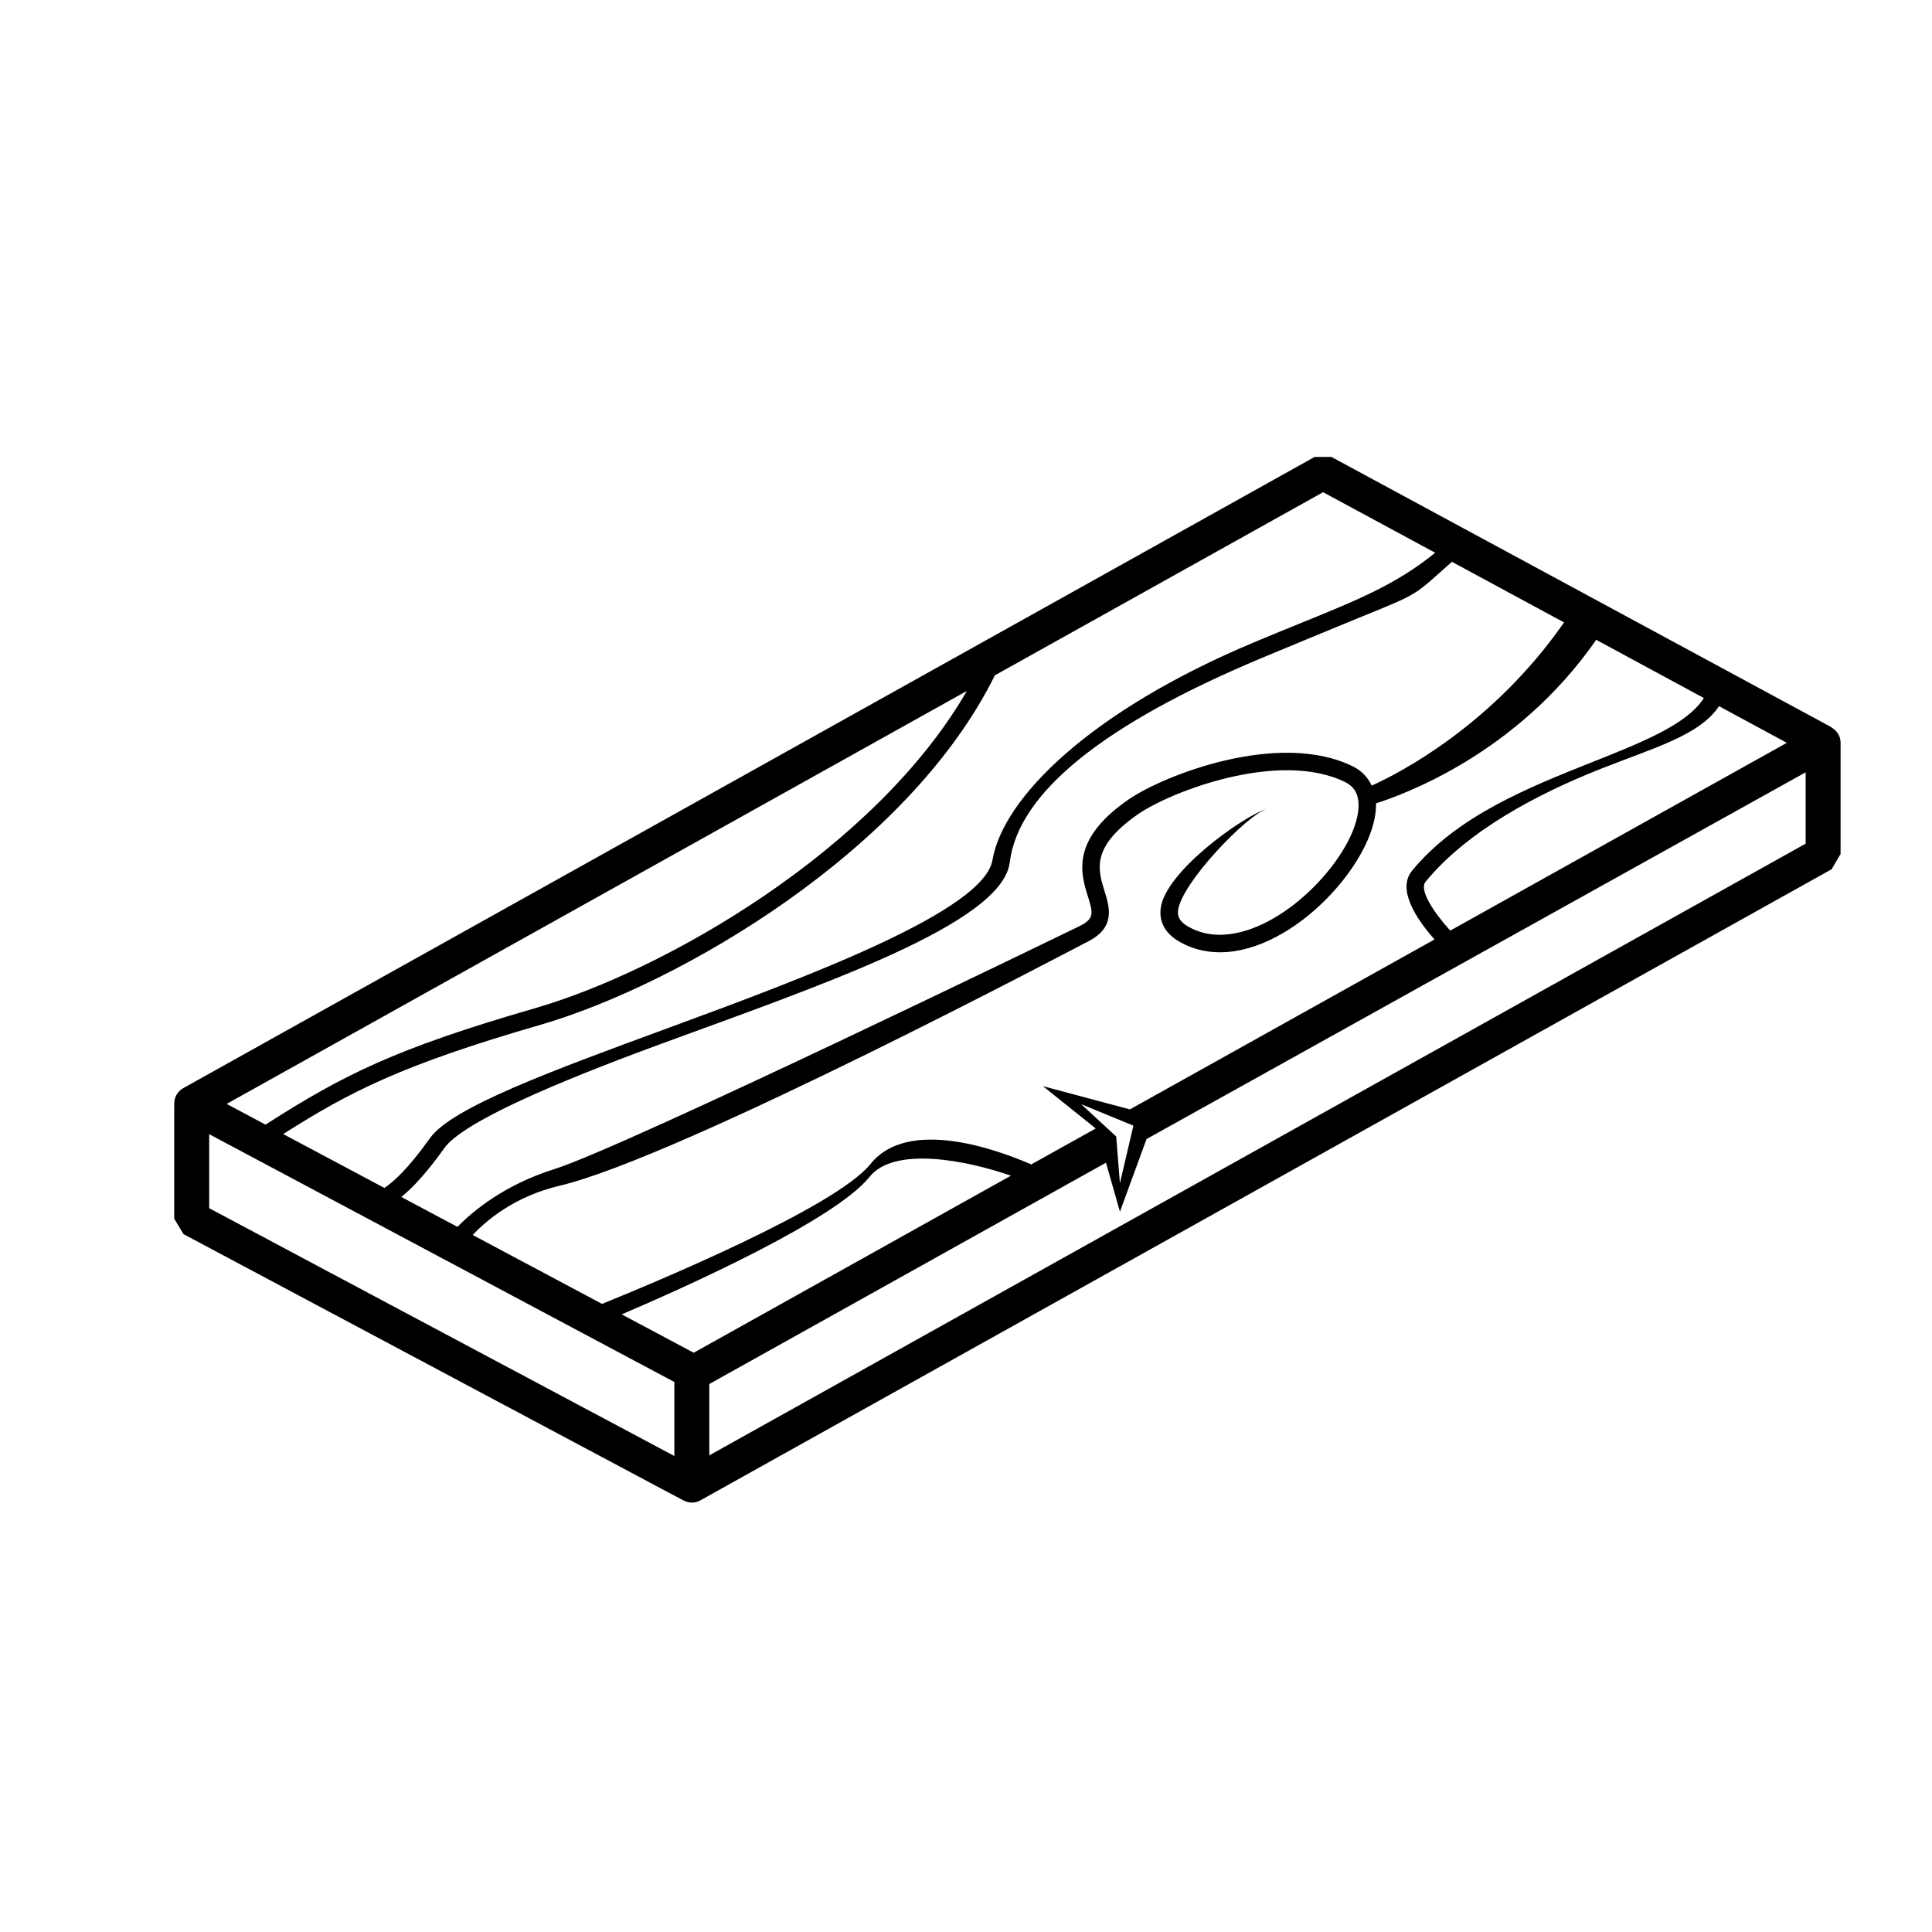 <svg width="72" height="72" viewBox="0 0 72 72" fill="none" xmlns="http://www.w3.org/2000/svg">
<path d="M6.493 41.182V45.417L6.838 45.992L25.476 55.921L25.481 55.92C25.572 55.968 25.677 55.998 25.784 55.998C25.891 55.998 26 55.971 26.101 55.914L68.26 32.394L68.593 31.825V27.674C68.593 27.429 68.452 27.223 68.253 27.112V27.101L49.615 17.027L48.987 17.031L6.826 40.554C6.595 40.682 6.475 40.932 6.497 41.18L6.493 41.182ZM8.446 41.14L36.033 25.749C32.612 31.665 24.802 36.165 19.932 37.575C14.712 39.086 12.787 40.062 9.895 41.911L8.446 41.14ZM53.485 20.6C52.051 21.762 50.669 22.33 48.489 23.216C47.957 23.432 47.377 23.667 46.737 23.936C40.61 26.505 37.378 29.741 36.986 32.054C36.665 33.944 30.161 36.379 24.864 38.324C20.557 39.908 16.837 41.273 16.026 42.413C15.209 43.559 14.655 44.056 14.323 44.27L10.554 42.263C13.016 40.699 14.953 39.693 20.114 38.2C25.334 36.688 33.858 31.689 37.075 25.168L49.308 18.343L53.485 20.6ZM23.169 48.983C25.514 47.982 31.11 45.475 32.403 43.861C33.327 42.703 36.025 43.243 37.674 43.814L25.852 50.413L23.169 48.983ZM17.615 46.024C18.157 45.449 19.207 44.578 20.857 44.188C25.375 43.121 40.338 35.188 40.507 35.107C41.587 34.578 41.353 33.821 41.164 33.212C40.912 32.403 40.653 31.567 42.405 30.347C43.601 29.513 47.657 27.934 50.128 29.145C50.449 29.303 50.614 29.564 50.628 29.948C50.679 31.19 49.233 33.169 47.527 34.185C46.814 34.611 45.439 35.219 44.251 34.514C43.907 34.309 43.884 34.096 43.902 33.935C44.018 32.922 46.452 30.38 47.231 30.132C46.297 30.431 43.413 32.495 43.254 33.86C43.215 34.211 43.297 34.705 43.919 35.073C45.013 35.724 46.414 35.608 47.861 34.745C49.767 33.609 51.326 31.412 51.279 29.939C52.251 29.628 56.518 28.121 59.486 23.844L63.497 26.013C62.883 26.991 61.216 27.656 59.323 28.408C56.967 29.345 54.3 30.407 52.622 32.451C52.034 33.168 52.836 34.308 53.462 35.01L42.108 41.344L38.866 40.478L40.835 42.055L38.431 43.395C37.138 42.832 33.835 41.636 32.438 43.381C31.152 44.987 24.392 47.8 22.436 48.592L17.615 46.024ZM42.238 41.95L41.736 44.098L41.598 42.355L41.155 41.946C41.15 41.938 41.144 41.933 41.136 41.929L40.29 41.148L42.238 41.95ZM14.957 44.608C15.376 44.267 15.902 43.709 16.557 42.789C17.252 41.816 20.709 40.346 24.563 38.929C30.591 36.715 37.352 34.43 37.632 32.132C37.945 29.563 41.094 27.006 46.988 24.535C47.625 24.268 50.101 23.244 50.631 23.028C52.969 22.078 52.651 22.223 54.109 20.937L58.288 23.196C55.599 27.058 52.107 28.833 51.119 29.278C50.975 28.971 50.746 28.722 50.414 28.559C47.666 27.209 43.363 28.886 42.033 29.811C39.889 31.302 40.28 32.567 40.542 33.403C40.73 34.011 40.801 34.237 40.22 34.52C40.053 34.602 23.326 42.728 20.662 43.568C18.79 44.156 17.618 45.139 17.049 45.722L14.957 44.608ZM66.59 27.683L54.047 34.681C53.428 34.003 52.879 33.164 53.125 32.862C54.695 30.949 57.316 29.583 59.599 28.675C61.603 27.877 63.35 27.408 64.061 26.316L66.59 27.683ZM67.29 31.442L26.434 54.237V51.578L41.217 43.33L41.737 45.157L42.728 42.449L67.291 28.782V31.442H67.29ZM7.796 42.267L25.131 51.503V54.261L7.796 45.026V42.267Z" fill="black"/>
</svg>
